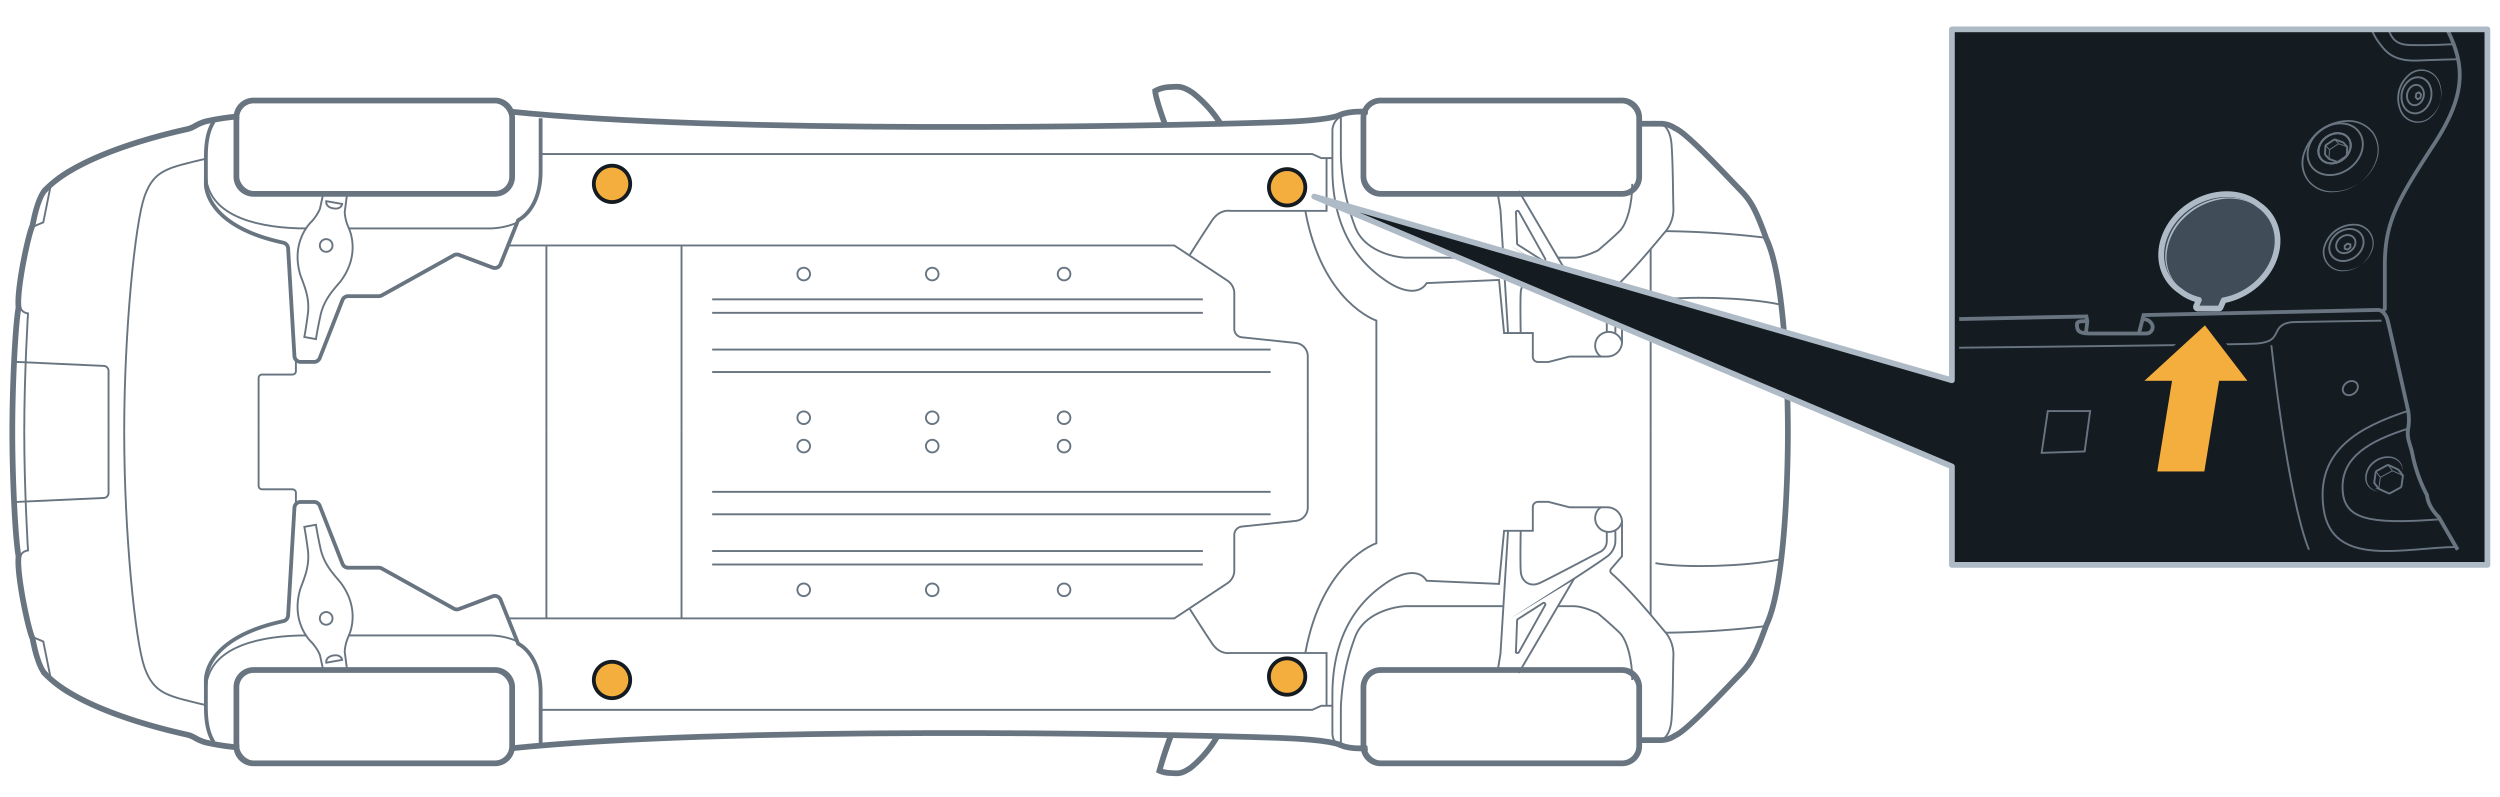 <svg xmlns="http://www.w3.org/2000/svg" width="654" height="208.47" viewBox="0 0 654 208.47"><g id="a7c5cebc-cd27-42a8-b071-37cfe0ef27be" data-name="illustration"><g id="e39c64f5-64e2-498b-8cc8-48cc55543cfc" data-name="Offset Group"><path d="M357.681,195.222s-4.344.373-6.7-.737c-2.887-1.359-12.366-1.822-16.6-1.965-35.285-1.194-144.836-3.042-201.007,2.77" style="fill:none;stroke:#687581;stroke-miterlimit:3;stroke-width:0.5px"/><path d="M357.7,195.471s-4.4.384-6.832-.76c-2.827-1.331-12.235-1.8-16.5-1.941-35.287-1.194-144.822-3.041-200.973,2.769" style="fill:none;stroke:#687581;stroke-miterlimit:3;stroke-width:0.5px"/><path d="M357.726,195.72s-4.456.4-6.96-.783c-2.768-1.3-12.105-1.772-16.4-1.917-35.288-1.194-144.806-3.04-200.938,2.768" style="fill:none;stroke:#687581;stroke-miterlimit:3;stroke-width:0.5px"/><path d="M357.749,195.969s-4.513.407-7.089-.806c-2.709-1.274-11.975-1.747-16.3-1.893-35.29-1.2-144.792-3.04-200.905,2.767" style="fill:none;stroke:#687581;stroke-miterlimit:3;stroke-width:0.5px"/></g><path d="M357.772,196.218s-4.57.418-7.219-.829-11.844-1.722-16.2-1.869c-35.292-1.2-144.777-3.039-200.87,2.765" style="fill:none;stroke:#687581;stroke-miterlimit:3;stroke-width:0.5px"/><g id="faaa73fa-bd08-482a-bf87-685b21d4b713" data-name="Offset Group"><path d="M318.029,192.367a29.079,29.079,0,0,1-6.848,8.093c-2.22,1.467-2.818,1.383-4.375,1.293l-.623-.033a8.438,8.438,0,0,1-2.272-.391c.356-1.3,1.222-4.208,3.007-9.062" style="fill:none;stroke:#687581;stroke-miterlimit:3;stroke-width:0.5px"/><path d="M318.248,192.488a29.33,29.33,0,0,1-6.929,8.181c-2.273,1.5-2.925,1.426-4.528,1.334-.191-.011-.4-.023-.62-.033a8.348,8.348,0,0,1-2.561-.485c.315-1.175,1.179-4.152,3.073-9.3" style="fill:none;stroke:#687581;stroke-miterlimit:3;stroke-width:0.5px"/><path d="M318.467,192.609a29.594,29.594,0,0,1-7.011,8.269c-2.324,1.534-3.032,1.469-4.679,1.375-.191-.011-.4-.023-.617-.033a8.332,8.332,0,0,1-2.848-.587c.264-1.01,1.117-4.045,3.137-9.539" style="fill:none;stroke:#687581;stroke-miterlimit:3;stroke-width:0.5px"/><path d="M318.686,192.73a29.833,29.833,0,0,1-7.092,8.356c-2.376,1.569-3.14,1.513-4.831,1.416l-.615-.033a8.286,8.286,0,0,1-3.13-.695c.191-.759,1.018-3.841,3.2-9.766" style="fill:none;stroke:#687581;stroke-miterlimit:3;stroke-width:0.5px"/></g><path d="M318.9,192.85a30.1,30.1,0,0,1-7.173,8.445c-2.7,1.78-3.408,1.526-5.6,1.424a8,8,0,0,1-3.408-.814,96.316,96.316,0,0,1,3.252-9.983" style="fill:none;stroke:#687581;stroke-miterlimit:3;stroke-width:0.5px"/><g id="b5758529-c8bc-4950-a700-2ccec1637f7f" data-name="Offset Group"><path d="M361.166,174.778h63.157a4.992,4.992,0,0,1,4.991,4.991V195.2a4.992,4.992,0,0,1-4.991,4.991H361.166a4.992,4.992,0,0,1-4.991-4.991V179.769a4.992,4.992,0,0,1,4.991-4.991Z" style="fill:none;stroke:#687581;stroke-miterlimit:3;stroke-width:0.5px"/><path d="M361.166,175.028h63.157a4.742,4.742,0,0,1,4.741,4.741V195.2a4.742,4.742,0,0,1-4.741,4.741H361.166a4.742,4.742,0,0,1-4.741-4.741V179.769a4.742,4.742,0,0,1,4.741-4.741Z" style="fill:none;stroke:#687581;stroke-miterlimit:3;stroke-width:0.5px"/><path d="M361.166,175.278h63.157a4.491,4.491,0,0,1,4.491,4.491V195.2a4.493,4.493,0,0,1-4.491,4.491H361.166a4.493,4.493,0,0,1-4.491-4.491V179.769a4.491,4.491,0,0,1,4.491-4.491Z" style="fill:none;stroke:#687581;stroke-miterlimit:3;stroke-width:0.5px"/><path d="M361.166,175.528h63.157a4.24,4.24,0,0,1,4.241,4.241V195.2a4.24,4.24,0,0,1-4.241,4.241H361.166a4.24,4.24,0,0,1-4.241-4.241V179.769a4.24,4.24,0,0,1,4.241-4.241Z" style="fill:none;stroke:#687581;stroke-miterlimit:3;stroke-width:0.5px"/></g><rect x="357.175" y="175.778" width="71.139" height="23.409" rx="3.991" style="fill:none;stroke:#687581;stroke-miterlimit:3;stroke-width:0.5px"/><g id="b205e08a-0eb5-4b69-ae91-1cecf7fb3af5" data-name="Offset Group"><path d="M66.33,174.778h63.157a4.992,4.992,0,0,1,4.991,4.991V195.2a4.992,4.992,0,0,1-4.991,4.991H66.33a4.992,4.992,0,0,1-4.991-4.991V179.769a4.992,4.992,0,0,1,4.991-4.991Z" style="fill:none;stroke:#687581;stroke-miterlimit:3;stroke-width:0.5px"/><path d="M66.33,175.028h63.157a4.742,4.742,0,0,1,4.741,4.741V195.2a4.742,4.742,0,0,1-4.741,4.741H66.33a4.742,4.742,0,0,1-4.741-4.741V179.769a4.742,4.742,0,0,1,4.741-4.741Z" style="fill:none;stroke:#687581;stroke-miterlimit:3;stroke-width:0.5px"/><path d="M66.33,175.278h63.157a4.49,4.49,0,0,1,4.491,4.491V195.2a4.491,4.491,0,0,1-4.491,4.491H66.33a4.493,4.493,0,0,1-4.491-4.491V179.769a4.491,4.491,0,0,1,4.491-4.491Z" style="fill:none;stroke:#687581;stroke-miterlimit:3;stroke-width:0.5px"/><path d="M66.33,175.528h63.157a4.24,4.24,0,0,1,4.241,4.241V195.2a4.24,4.24,0,0,1-4.241,4.241H66.33a4.242,4.242,0,0,1-4.241-4.241V179.769a4.242,4.242,0,0,1,4.241-4.241Z" style="fill:none;stroke:#687581;stroke-miterlimit:3;stroke-width:0.5px"/></g><rect x="62.339" y="175.778" width="71.139" height="23.409" rx="3.991" style="fill:none;stroke:#687581;stroke-miterlimit:3;stroke-width:0.5px"/><path d="M55.927,194.193c-1.981-3.065-2.068-7.041-2.068-9.721v-6.656c0-1.271.665-11.094,20.22-15.31a1.627,1.627,0,0,0,1.291-1.491l1.653-28.181a1.62,1.62,0,0,1,1.617-1.525h3.506a1.618,1.618,0,0,1,1.507,1.029l5.937,15.145a1.619,1.619,0,0,0,1.507,1.028h7.984a1.622,1.622,0,0,1,.788.205l18.858,10.5a1.62,1.62,0,0,0,1.36.1l8.789-3.321a1.619,1.619,0,0,1,2.076.913l4.6,11.491s5.879,2.594,5.879,12.794v13.858" style="fill:none;stroke:#687581;stroke-miterlimit:10"/><path d="M432.464,194.122c1.913,0,4.446-.882,4.824-6.085s.378-14.567.473-16.365a9.2,9.2,0,0,0-1.987-6.148c-1.457-1.64-8.7-10.734-14.221-15.545a.826.826,0,0,1-.088-1.165l2.853-3.312v-8.928a3.863,3.863,0,0,0-3.863-3.863h-9.861l-5.545-1.427h-2.7a1.363,1.363,0,0,0-1.363,1.364v6.212h-7.521l-1.318,13.889-18.94-.823c-1.921-3.13-6.368-2.361-10.705.658s-13.944,10.431-13.944,29.261v9.936a4.259,4.259,0,0,0,1.994,3.608" style="fill:none;stroke:#687581;stroke-miterlimit:10;stroke-width:0.5px"/><path d="M462.521,163.72a243.452,243.452,0,0,1-26.747,1.8" style="fill:none;stroke:#687581;stroke-miterlimit:10;stroke-width:0.5px"/><line x1="431.812" y1="160.827" x2="431.812" y2="112.993" style="fill:none;stroke:#687581;stroke-miterlimit:10;stroke-width:0.5px"/><path d="M465.543,146.352c-8.649,1.854-25.154,2.295-32.48.971" style="fill:none;stroke:#687581;stroke-miterlimit:10;stroke-width:0.5px"/><path d="M418.754,132.71a3.529,3.529,0,0,0-1.462,2.868,3.565,3.565,0,0,0,7.019.89" style="fill:none;stroke:#687581;stroke-miterlimit:10;stroke-width:0.5px"/><path d="M422.561,138.718s.072,2.007,0,3.266a5.314,5.314,0,0,1-2.487,3.831c-1.679,1.26-8.292,5.563-8.292,5.563L397.3,176.044" style="fill:none;stroke:#687581;stroke-miterlimit:10;stroke-width:0.5px"/><path d="M420.337,139.148v2.469a3.153,3.153,0,0,1-1.785,2.781c-1.837.893-13.33,7.033-15.8,8.135s-4.775-.315-4.933-3.149,0-10.524,0-10.524" style="fill:none;stroke:#687581;stroke-miterlimit:10;stroke-width:0.5px"/><polyline points="394.516 138.718 392.522 171.059 391.734 175.778" style="fill:none;stroke:#687581;stroke-miterlimit:10;stroke-width:0.5px"/><path d="M397.347,170.61l6.863-12.286a.413.413,0,0,0-.583-.55l-6.567,4.194a.414.414,0,0,0-.19.333l-.3,8.092A.413.413,0,0,0,397.347,170.61Z" style="fill:none;stroke:#687581;stroke-miterlimit:10;stroke-width:0.5px"/><polygon points="411.914 151.591 395.093 161.77 411.65 151.166 411.914 151.591" style="fill:#687581"/><path d="M360.056,112.993V142.12s-14.2,4.647-18.583,28.7" style="fill:none;stroke:#687581;stroke-miterlimit:10;stroke-width:0.5px"/><path d="M347.027,184.625v-13.8h-25.2s-2.67.561-4.7-2.43-5.874-9.077-5.874-9.077" style="fill:none;stroke:#687581;stroke-miterlimit:10;stroke-width:0.5px"/><path d="M342.114,112.993v19.8a3.485,3.485,0,0,1-3.12,3.466l-14.138,1.49a2.2,2.2,0,0,0-1.965,2.183v9.3a4,4,0,0,1-1.792,3.334l-13.907,9.206H132.8" style="fill:none;stroke:#687581;stroke-miterlimit:10;stroke-width:0.5px"/><polyline points="348.559 184.625 345.638 184.625 343.289 185.693 141.427 185.693" style="fill:none;stroke:#687581;stroke-miterlimit:10;stroke-width:0.5px"/><line x1="178.288" y1="161.77" x2="178.288" y2="112.993" style="fill:none;stroke:#687581;stroke-miterlimit:10;stroke-width:0.5px"/><line x1="142.939" y1="161.77" x2="142.939" y2="112.993" style="fill:none;stroke:#687581;stroke-miterlimit:10;stroke-width:0.5px"/><circle cx="278.357" cy="154.295" r="1.655" style="fill:none;stroke:#687581;stroke-miterlimit:10;stroke-width:0.5px"/><circle cx="243.872" cy="154.295" r="1.655" style="fill:none;stroke:#687581;stroke-miterlimit:10;stroke-width:0.5px"/><circle cx="210.253" cy="154.295" r="1.655" style="fill:none;stroke:#687581;stroke-miterlimit:10;stroke-width:0.5px"/><circle cx="278.357" cy="116.703" r="1.655" style="fill:none;stroke:#687581;stroke-miterlimit:10;stroke-width:0.5px"/><circle cx="243.872" cy="116.703" r="1.655" style="fill:none;stroke:#687581;stroke-miterlimit:10;stroke-width:0.5px"/><circle cx="210.253" cy="116.703" r="1.655" style="fill:none;stroke:#687581;stroke-miterlimit:10;stroke-width:0.5px"/><line x1="332.396" y1="128.664" x2="186.298" y2="128.664" style="fill:none;stroke:#687581;stroke-miterlimit:10;stroke-width:0.5px"/><line x1="332.396" y1="134.538" x2="186.298" y2="134.538" style="fill:none;stroke:#687581;stroke-miterlimit:10;stroke-width:0.5px"/><line x1="314.667" y1="144.15" x2="186.298" y2="144.15" style="fill:none;stroke:#687581;stroke-miterlimit:10;stroke-width:0.5px"/><line x1="314.667" y1="147.674" x2="186.298" y2="147.674" style="fill:none;stroke:#687581;stroke-miterlimit:10;stroke-width:0.5px"/><path d="M77.409,131.886v-2.975a.906.906,0,0,0-.906-.906H68.557a.907.907,0,0,1-.906-.907V112.993" style="fill:none;stroke:#687581;stroke-miterlimit:10;stroke-width:0.5px"/><path d="M53.859,184.472c-9.929-2.413-13.5-2.833-16.017-9.76s-5.352-35.587-5.352-61.719" style="fill:none;stroke:#687581;stroke-miterlimit:10;stroke-width:0.5px"/><path d="M28.4,112.993v15.955a1.319,1.319,0,0,1-1.26,1.318L4.181,131.309" style="fill:none;stroke:#687581;stroke-miterlimit:10;stroke-width:0.5px"/><polyline points="13.154 176.902 11.323 167.824 8.995 166.837" style="fill:none;stroke:#687581;stroke-miterlimit:10;stroke-width:0.5px"/><path d="M5.365,145.572s.143-1.3,1.96-1.59c0,0-.98-15.893-.98-30.989" style="fill:none;stroke:#687581;stroke-miterlimit:10;stroke-width:0.5px"/><path d="M135.287,167.74a18.984,18.984,0,0,0-7.515-1.515H91.11" style="fill:none;stroke:#687581;stroke-miterlimit:10;stroke-width:0.5px"/><path d="M80.16,166.225c-10.831,0-26.3,2.383-26.3,14.611" style="fill:none;stroke:#687581;stroke-miterlimit:10;stroke-width:0.5px"/><path d="M427,177.882c0-5.283-1.339-10.415-3.312-12.358s-5.637-5.044-5.637-5.044-3.731-1.9-6.269-1.9h-4.228" style="fill:none;stroke:#687581;stroke-miterlimit:10;stroke-width:0.5px"/><path d="M393.291,158.578H367.956c-2.818,0-10.992,1.621-13.387,7.891a58.117,58.117,0,0,0-3.8,18.69v10.23" style="fill:none;stroke:#687581;stroke-miterlimit:10;stroke-width:0.5px"/><path d="M90.866,175.778l-.691-5.313a11.617,11.617,0,0,1,.935-3.861c.82-1.67,2.909-7.708-2.081-14.3-2-2.335-4.322-4.854-5.181-8.8s-1.2-6.231-1.2-6.231l-3.035.555s.393,1.988.919,5.994-.809,7.163-1.9,10.036c-2.469,7.891,1.538,12.868,2.873,14.163a11.623,11.623,0,0,1,2.185,3.319l.972,4.443" style="fill:none;stroke:#687581;stroke-miterlimit:10;stroke-width:0.5px"/><path d="M89.511,172.63l-4.169.728s-.284-1.528,1.84-1.892S89.511,172.63,89.511,172.63Z" style="fill:none;stroke:#687581;stroke-miterlimit:10;stroke-width:0.5px"/><circle cx="85.33" cy="161.77" r="1.662" style="fill:none;stroke:#687581;stroke-miterlimit:10;stroke-width:0.5px"/><g id="fdea35e5-6ab2-4661-a3b2-775707744878" data-name="Offset Group"><path d="M428.314,32.864h6.063a6.122,6.122,0,0,1,3.455,1.049l.106.08.127.051c2.405.962,10.027,8.9,14.3,13.361.682.713,1.267,1.326,1.712,1.783l.06.061h0c2.951,3.035,4.219,4.28,7.447,13.352l.018.053.025.05c4.762,9.784,5.587,38.38,5.587,50.289s-.825,40.5-5.587,50.289l-.025.05-.018.052c-3.228,9.073-4.5,10.317-7.447,13.352l-.06.062c-.445.457-1.03,1.069-1.712,1.783-4.268,4.465-11.89,12.4-14.3,13.361l-.127.05-.106.081a6.122,6.122,0,0,1-3.455,1.049h-6.063" style="fill:none;stroke:#687581;stroke-miterlimit:3;stroke-width:0.5px"/><path d="M428.314,32.614h6.063a6.409,6.409,0,0,1,3.606,1.1l.08.061.1.038c2.471.988,10.148,8.989,14.383,13.42.682.714,1.267,1.325,1.71,1.781l.06.062h0c2.98,3.065,4.266,4.342,7.535,13.519,4.794,9.849,5.613,38.517,5.613,50.4s-.819,40.549-5.645,50.475c-3.237,9.1-4.523,10.377-7.5,13.443l-.06.061c-.443.456-1.028,1.068-1.71,1.781-4.235,4.431-11.912,12.432-14.383,13.421l-.1.038-.08.06a6.4,6.4,0,0,1-3.606,1.1h-6.063" style="fill:none;stroke:#687581;stroke-miterlimit:3;stroke-width:0.5px"/><path d="M428.314,32.364h6.063a6.7,6.7,0,0,1,3.757,1.15l.054.041.062.025c2.538,1.015,10.27,9.083,14.472,13.48.682.713,1.266,1.324,1.708,1.779l.06.062h0c3.01,3.095,4.312,4.4,7.581,13.584,4.825,9.913,5.638,38.653,5.638,50.508s-.813,40.594-5.659,50.559c-3.248,9.128-4.55,10.438-7.56,13.533l-.06.061c-.442.456-1.026,1.066-1.708,1.78-4.2,4.4-11.934,12.465-14.472,13.48l-.062.025-.054.04a6.692,6.692,0,0,1-3.757,1.151h-6.063" style="fill:none;stroke:#687581;stroke-miterlimit:3;stroke-width:0.5px"/><path d="M428.314,32.114h6.063a7.1,7.1,0,0,1,3.966,1.234c2.6,1.041,10.391,9.177,14.56,13.539.682.714,1.265,1.324,1.707,1.778l.059.061h0c3.039,3.126,4.359,4.468,7.627,13.649,4.857,9.979,5.663,38.79,5.663,50.618s-.806,40.639-5.674,50.643c-3.257,9.155-4.577,10.5-7.616,13.623l-.059.062c-.442.454-1.025,1.064-1.707,1.778-4.169,4.361-11.956,12.5-14.618,13.572a6.98,6.98,0,0,1-3.908,1.2h-6.063" style="fill:none;stroke:#687581;stroke-miterlimit:3;stroke-width:0.5px"/></g><path d="M428.314,31.864h6.063a7.267,7.267,0,0,1,4.059,1.251c3.111,1.245,13.242,12.176,16.353,15.376s4.444,4.532,7.732,13.775c4.888,10.043,5.688,38.927,5.688,50.727s-.8,40.684-5.688,50.727c-3.288,9.242-4.622,10.576-7.732,13.775s-13.242,14.131-16.353,15.375a7.264,7.264,0,0,1-4.059,1.252h-6.063" style="fill:none;stroke:#687581;stroke-miterlimit:3;stroke-width:0.5px"/><g id="a40f4cf0-6bc9-49de-8329-30c0830de0f6" data-name="Offset Group"><path d="M357.863,28.772s-4.8-.464-7.736.919c-2.411,1.135-11.322,1.623-15.812,1.775-35.3,1.2-144.719,3.036-200.734-2.76" style="fill:none;stroke:#687581;stroke-miterlimit:3;stroke-width:0.5px"/><path d="M357.84,29.021s-4.74-.453-7.606.9c-2.471,1.163-11.453,1.648-15.911,1.8-35.3,1.2-144.733,3.037-200.768-2.762" style="fill:none;stroke:#687581;stroke-miterlimit:3;stroke-width:0.5px"/><path d="M357.818,29.27s-4.684-.441-7.478.874c-2.53,1.19-11.583,1.672-16.009,1.822-35.3,1.2-144.747,3.037-200.8-2.763" style="fill:none;stroke:#687581;stroke-miterlimit:3;stroke-width:0.5px"/><path d="M357.8,29.519s-4.627-.43-7.348.851c-2.59,1.218-11.714,1.7-16.107,1.846-35.294,1.2-144.763,3.038-200.836-2.764" style="fill:none;stroke:#687581;stroke-miterlimit:3;stroke-width:0.5px"/></g><path d="M357.772,29.768s-4.57-.418-7.219.828-11.844,1.722-16.2,1.87c-35.292,1.194-144.777,3.039-200.87-2.766" style="fill:none;stroke:#687581;stroke-miterlimit:3;stroke-width:0.5px"/><g id="b836ea1c-3541-4d4c-a78f-5c8c39860d72" data-name="Offset Group"><path d="M319.76,32.145a32.78,32.78,0,0,0-7.477-8.289c-2.636-1.74-3.676-1.73-5.592-1.621-.192.011-.39.023-.6.033a9.332,9.332,0,0,0-3.866.949l-.544.308.05.617s.162,2,2.71,8.936" style="fill:none;stroke:#687581;stroke-miterlimit:3;stroke-width:0.5px"/><path d="M319.546,32.274a32.479,32.479,0,0,0-7.4-8.209c-2.584-1.706-3.569-1.687-5.44-1.58-.192.011-.391.022-.6.032a9,9,0,0,0-3.752.916l-.406.231.036.463s.148,1.937,2.695,8.865" style="fill:none;stroke:#687581;stroke-miterlimit:3;stroke-width:0.5px"/><path d="M319.332,32.4a32.206,32.206,0,0,0-7.324-8.13c-2.532-1.672-3.462-1.644-5.288-1.539-.192.011-.392.022-.607.032a8.662,8.662,0,0,0-3.637.881l-.269.155.022.308s.135,1.87,2.68,8.794" style="fill:none;stroke:#687581;stroke-miterlimit:3;stroke-width:0.5px"/><path d="M319.118,32.533a31.943,31.943,0,0,0-7.248-8.051c-2.48-1.638-3.355-1.6-5.136-1.5-.192.011-.393.023-.609.033a8.339,8.339,0,0,0-3.523.847l-.134.078.011.154s.12,1.8,2.665,8.723" style="fill:none;stroke:#687581;stroke-miterlimit:3;stroke-width:0.5px"/></g><path d="M318.9,32.663a31.677,31.677,0,0,0-7.173-7.972c-2.7-1.781-3.408-1.526-5.6-1.425a8,8,0,0,0-3.408.814s.107,1.735,2.651,8.653" style="fill:none;stroke:#687581;stroke-miterlimit:3;stroke-width:0.5px"/><g id="b82f2620-01f9-47ef-86ed-59243f7fe1db" data-name="Offset Group"><path d="M361.166,51.208h63.157a4.992,4.992,0,0,0,4.991-4.992V30.79a4.992,4.992,0,0,0-4.991-4.991H361.166a4.992,4.992,0,0,0-4.991,4.991V46.216a4.992,4.992,0,0,0,4.991,4.992Z" style="fill:none;stroke:#687581;stroke-miterlimit:3;stroke-width:0.5px"/><path d="M361.166,50.958h63.157a4.742,4.742,0,0,0,4.741-4.742V30.79a4.741,4.741,0,0,0-4.741-4.741H361.166a4.741,4.741,0,0,0-4.741,4.741V46.216a4.742,4.742,0,0,0,4.741,4.742Z" style="fill:none;stroke:#687581;stroke-miterlimit:3;stroke-width:0.5px"/><path d="M361.166,50.708h63.157a4.493,4.493,0,0,0,4.491-4.492V30.79a4.491,4.491,0,0,0-4.491-4.491H361.166a4.491,4.491,0,0,0-4.491,4.491V46.216a4.493,4.493,0,0,0,4.491,4.492Z" style="fill:none;stroke:#687581;stroke-miterlimit:3;stroke-width:0.5px"/><path d="M361.166,50.458h63.157a4.242,4.242,0,0,0,4.241-4.242V30.79a4.24,4.24,0,0,0-4.241-4.241H361.166a4.24,4.24,0,0,0-4.241,4.241V46.216a4.242,4.242,0,0,0,4.241,4.242Z" style="fill:none;stroke:#687581;stroke-miterlimit:3;stroke-width:0.5px"/></g><rect x="357.175" y="26.799" width="71.139" height="23.409" rx="3.991" style="fill:none;stroke:#687581;stroke-miterlimit:3;stroke-width:0.5px"/><g id="e3527023-f035-47d3-84ad-fafe8a922576" data-name="Offset Group"><path d="M66.33,51.208h63.157a4.992,4.992,0,0,0,4.991-4.992V30.79a4.992,4.992,0,0,0-4.991-4.991H66.33a4.992,4.992,0,0,0-4.991,4.991V46.216a4.992,4.992,0,0,0,4.991,4.992Z" style="fill:none;stroke:#687581;stroke-miterlimit:3;stroke-width:0.5px"/><path d="M66.33,50.958h63.157a4.742,4.742,0,0,0,4.741-4.742V30.79a4.741,4.741,0,0,0-4.741-4.741H66.33a4.741,4.741,0,0,0-4.741,4.741V46.216a4.742,4.742,0,0,0,4.741,4.742Z" style="fill:none;stroke:#687581;stroke-miterlimit:3;stroke-width:0.5px"/><path d="M66.33,50.708h63.157a4.491,4.491,0,0,0,4.491-4.492V30.79a4.49,4.49,0,0,0-4.491-4.491H66.33a4.491,4.491,0,0,0-4.491,4.491V46.216a4.493,4.493,0,0,0,4.491,4.492Z" style="fill:none;stroke:#687581;stroke-miterlimit:3;stroke-width:0.5px"/><path d="M66.33,50.458h63.157a4.242,4.242,0,0,0,4.241-4.242V30.79a4.24,4.24,0,0,0-4.241-4.241H66.33a4.242,4.242,0,0,0-4.241,4.241V46.216a4.244,4.244,0,0,0,4.241,4.242Z" style="fill:none;stroke:#687581;stroke-miterlimit:3;stroke-width:0.5px"/></g><rect x="62.339" y="26.799" width="71.139" height="23.409" rx="3.991" style="fill:none;stroke:#687581;stroke-miterlimit:3;stroke-width:0.5px"/><g id="a3cc0cbb-e82b-41b9-90ed-3dabc11e3b46" data-name="Offset Group"><path d="M62.488,29.944a62.921,62.921,0,0,0-8.925,1.365,13.568,13.568,0,0,0-2.809,1.219,6.342,6.342,0,0,1-1.794.752l-.469.106c-3.163.71-18.841,4.221-29.759,10.5a31.786,31.786,0,0,0-7.444,5.645l.079-.076s-1.936,1.9-3.331,9.384C6.8,61.555,3.826,75.887,4.353,80.387c-.872,4.879-1.631,20.637-1.631,32.606S3.481,140.72,4.353,145.6c-.527,4.5,2.442,18.831,3.683,21.552,1.395,7.482,3.331,9.383,3.331,9.383l-.079-.076a31.732,31.732,0,0,0,7.444,5.645c10.918,6.276,26.6,9.787,29.759,10.5l.469.107a6.341,6.341,0,0,1,1.794.751,13.46,13.46,0,0,0,2.809,1.219,62.921,62.921,0,0,0,8.925,1.365" style="fill:none;stroke:#687581;stroke-miterlimit:3;stroke-width:0.5px"/><path d="M62.51,30.193a62.908,62.908,0,0,0-8.873,1.355,13.275,13.275,0,0,0-2.762,1.2,6.592,6.592,0,0,1-1.857.776l-.473.107c-3.167.711-18.808,4.215-29.688,10.469A31.3,31.3,0,0,0,11.53,49.64s-1.862,1.782-3.253,9.271C7.063,61.5,4.061,75.978,4.606,80.394c-.87,4.809-1.634,20.6-1.634,32.6s.764,27.79,1.634,32.6c-.545,4.417,2.457,18.893,3.671,21.484,1.391,7.488,3.253,9.27,3.194,9.213a31.52,31.52,0,0,0,7.386,5.6c10.88,6.253,26.521,9.758,29.688,10.468.227.051.383.086.473.108a6.591,6.591,0,0,1,1.857.775,13.267,13.267,0,0,0,2.762,1.2,63.014,63.014,0,0,0,8.873,1.354" style="fill:none;stroke:#687581;stroke-miterlimit:3;stroke-width:0.5px"/><path d="M62.531,30.443a62.844,62.844,0,0,0-8.82,1.344A12.983,12.983,0,0,0,51,32.966a6.826,6.826,0,0,1-1.92.8c-.092.022-.25.057-.476.108-3.172.712-18.777,4.21-29.619,10.442a31.129,31.129,0,0,0-7.287,5.513S9.9,51.491,8.517,58.988C7.331,61.442,4.294,76.07,4.858,80.4c-.868,4.736-1.636,20.554-1.636,32.592s.768,27.856,1.636,32.591C4.294,149.915,7.331,164.543,8.517,167c1.387,7.5,3.177,9.158,3.137,9.12a31.265,31.265,0,0,0,7.327,5.552C29.823,187.9,45.428,191.4,48.6,192.112c.226.05.384.086.476.108a6.826,6.826,0,0,1,1.92.8,13.037,13.037,0,0,0,2.715,1.179,62.844,62.844,0,0,0,8.82,1.344" style="fill:none;stroke:#687581;stroke-miterlimit:3;stroke-width:0.5px"/><path d="M62.553,30.692a62.949,62.949,0,0,0-8.768,1.333,12.761,12.761,0,0,0-2.668,1.16,7.078,7.078,0,0,1-1.983.824c-.094.023-.255.059-.479.109-3.177.713-18.745,4.2-29.549,10.414a30.97,30.97,0,0,0-7.249,5.486s-1.721,1.547-3.083,9.015c-1.146,2.2-4.27,17.209-3.655,21.334-.869,4.608-1.647,20.517-1.647,32.626s.778,28.018,1.645,32.543C4.5,149.743,7.628,164.75,8.75,166.883c1.386,7.538,3.107,9.084,3.088,9.065a31,31,0,0,0,7.268,5.5c10.8,6.21,26.372,9.7,29.549,10.415l.479.108a7.078,7.078,0,0,1,1.983.825,12.769,12.769,0,0,0,2.668,1.159,62.84,62.84,0,0,0,8.768,1.334" style="fill:none;stroke:#687581;stroke-miterlimit:3;stroke-width:0.5px"/></g><path d="M62.575,30.941a62.793,62.793,0,0,0-8.716,1.323c-2.506.778-2.852,1.556-4.667,1.988S21.443,40.057,12.021,50.208c0,0-1.642,1.42-3.026,8.94C7.872,61.309,4.76,76.264,5.365,80.413,4.5,85,3.722,100.881,3.722,112.993s.778,28,1.643,32.579c-.605,4.15,2.507,19.1,3.63,21.265,1.384,7.521,3.026,8.941,3.026,8.941,9.422,10.151,35.355,15.523,37.171,15.955s2.161,1.21,4.667,1.988a62.842,62.842,0,0,0,8.716,1.324" style="fill:none;stroke:#687581;stroke-miterlimit:3;stroke-width:0.5px"/><path d="M55.927,31.793c-1.981,3.065-2.068,7.041-2.068,9.721V48.17c0,1.271.665,11.093,20.22,15.309A1.628,1.628,0,0,1,75.37,64.97l1.653,28.182a1.62,1.62,0,0,0,1.617,1.524h3.506a1.619,1.619,0,0,0,1.507-1.028L89.59,78.5A1.618,1.618,0,0,1,91.1,77.474h7.984a1.621,1.621,0,0,0,.788-.2l18.858-10.495a1.621,1.621,0,0,1,1.36-.1L128.876,70a1.619,1.619,0,0,0,2.076-.914l4.6-11.491S141.427,55,141.427,44.8V30.941" style="fill:none;stroke:#687581;stroke-miterlimit:10"/><path d="M432.464,31.864c1.913,0,4.446.882,4.824,6.085s.378,14.567.473,16.364a9.2,9.2,0,0,1-1.987,6.149c-1.457,1.639-8.7,10.733-14.221,15.544a.827.827,0,0,0-.088,1.166l2.853,3.311v8.928a3.862,3.862,0,0,1-3.863,3.863h-9.861L405.049,94.7h-2.7a1.364,1.364,0,0,1-1.363-1.364V87.126h-7.521l-1.318-13.889-18.94.823c-1.921,3.129-6.368,2.361-10.705-.659s-13.944-10.43-13.944-29.26V34.2a4.26,4.26,0,0,1,1.994-3.608" style="fill:none;stroke:#687581;stroke-miterlimit:10;stroke-width:0.5px"/><path d="M462.521,62.266a243.452,243.452,0,0,0-26.747-1.8" style="fill:none;stroke:#687581;stroke-miterlimit:10;stroke-width:0.5px"/><line x1="431.812" y1="65.158" x2="431.812" y2="112.993" style="fill:none;stroke:#687581;stroke-miterlimit:10;stroke-width:0.5px"/><path d="M465.543,79.633c-8.649-1.853-25.154-2.294-32.48-.97" style="fill:none;stroke:#687581;stroke-miterlimit:10;stroke-width:0.5px"/><path d="M424.311,89.517a3.565,3.565,0,1,0-5.557,3.758" style="fill:none;stroke:#687581;stroke-miterlimit:10;stroke-width:0.5px"/><path d="M422.561,87.267s.072-2.006,0-3.266a5.317,5.317,0,0,0-2.487-3.831c-1.679-1.259-8.292-5.563-8.292-5.563L397.3,49.941" style="fill:none;stroke:#687581;stroke-miterlimit:10;stroke-width:0.5px"/><path d="M420.337,86.837V84.369a3.155,3.155,0,0,0-1.785-2.782c-1.837-.892-13.33-7.032-15.8-8.134s-4.775.314-4.933,3.148,0,10.525,0,10.525" style="fill:none;stroke:#687581;stroke-miterlimit:10;stroke-width:0.5px"/><polyline points="394.516 87.267 392.522 54.927 391.734 50.208" style="fill:none;stroke:#687581;stroke-miterlimit:10;stroke-width:0.5px"/><path d="M397.347,55.376l6.863,12.286a.413.413,0,0,1-.583.55l-6.567-4.194a.415.415,0,0,1-.19-.334l-.3-8.091A.413.413,0,0,1,397.347,55.376Z" style="fill:none;stroke:#687581;stroke-miterlimit:10;stroke-width:0.5px"/><polygon points="411.65 74.819 395.093 64.216 411.914 74.395 411.65 74.819" style="fill:#687581"/><path d="M360.056,112.993V83.865s-14.2-4.646-18.583-28.7" style="fill:none;stroke:#687581;stroke-miterlimit:10;stroke-width:0.5px"/><path d="M347.027,41.36v13.8h-25.2s-2.67-.56-4.7,2.43-5.874,9.078-5.874,9.078" style="fill:none;stroke:#687581;stroke-miterlimit:10;stroke-width:0.5px"/><path d="M342.114,112.993v-19.8a3.486,3.486,0,0,0-3.12-3.467l-14.138-1.49a2.195,2.195,0,0,1-1.965-2.183v-9.3a4,4,0,0,0-1.792-3.335l-13.907-9.205H132.8" style="fill:none;stroke:#687581;stroke-miterlimit:10;stroke-width:0.5px"/><polyline points="348.559 41.36 345.638 41.36 343.289 40.292 141.427 40.292" style="fill:none;stroke:#687581;stroke-miterlimit:10;stroke-width:0.5px"/><line x1="178.288" y1="64.216" x2="178.288" y2="112.993" style="fill:none;stroke:#687581;stroke-miterlimit:10;stroke-width:0.5px"/><line x1="142.939" y1="64.216" x2="142.939" y2="112.993" style="fill:none;stroke:#687581;stroke-miterlimit:10;stroke-width:0.5px"/><circle cx="278.357" cy="71.69" r="1.655" style="fill:none;stroke:#687581;stroke-miterlimit:10;stroke-width:0.5px"/><circle cx="243.872" cy="71.69" r="1.655" style="fill:none;stroke:#687581;stroke-miterlimit:10;stroke-width:0.5px"/><circle cx="210.253" cy="71.69" r="1.655" style="fill:none;stroke:#687581;stroke-miterlimit:10;stroke-width:0.5px"/><circle cx="278.357" cy="109.282" r="1.655" style="fill:none;stroke:#687581;stroke-miterlimit:10;stroke-width:0.5px"/><circle cx="243.872" cy="109.282" r="1.655" style="fill:none;stroke:#687581;stroke-miterlimit:10;stroke-width:0.5px"/><circle cx="210.253" cy="109.282" r="1.655" style="fill:none;stroke:#687581;stroke-miterlimit:10;stroke-width:0.5px"/><line x1="332.396" y1="97.321" x2="186.298" y2="97.321" style="fill:none;stroke:#687581;stroke-miterlimit:10;stroke-width:0.5px"/><line x1="332.396" y1="91.448" x2="186.298" y2="91.448" style="fill:none;stroke:#687581;stroke-miterlimit:10;stroke-width:0.5px"/><line x1="314.667" y1="81.836" x2="186.298" y2="81.836" style="fill:none;stroke:#687581;stroke-miterlimit:10;stroke-width:0.5px"/><line x1="314.667" y1="78.312" x2="186.298" y2="78.312" style="fill:none;stroke:#687581;stroke-miterlimit:10;stroke-width:0.5px"/><path d="M77.409,94.1v2.975a.906.906,0,0,1-.906.907H68.557a.906.906,0,0,0-.906.906v14.106" style="fill:none;stroke:#687581;stroke-miterlimit:10;stroke-width:0.5px"/><path d="M53.859,41.514c-9.929,2.413-13.5,2.833-16.017,9.76S32.49,86.861,32.49,112.993" style="fill:none;stroke:#687581;stroke-miterlimit:10;stroke-width:0.5px"/><path d="M28.4,112.993V97.037a1.32,1.32,0,0,0-1.26-1.318L4.181,94.676" style="fill:none;stroke:#687581;stroke-miterlimit:10;stroke-width:0.5px"/><polyline points="13.154 49.084 11.323 58.161 8.995 59.148" style="fill:none;stroke:#687581;stroke-miterlimit:10;stroke-width:0.5px"/><path d="M5.365,80.413s.143,1.3,1.96,1.59c0,0-.98,15.894-.98,30.99" style="fill:none;stroke:#687581;stroke-miterlimit:10;stroke-width:0.5px"/><path d="M135.287,58.245a18.984,18.984,0,0,1-7.515,1.515H91.11" style="fill:none;stroke:#687581;stroke-miterlimit:10;stroke-width:0.5px"/><path d="M80.16,59.76c-10.831,0-26.3-2.383-26.3-14.61" style="fill:none;stroke:#687581;stroke-miterlimit:10;stroke-width:0.5px"/><path d="M427,48.1c0,5.283-1.339,10.416-3.312,12.359s-5.637,5.043-5.637,5.043-3.731,1.9-6.269,1.9h-4.228" style="fill:none;stroke:#687581;stroke-miterlimit:10;stroke-width:0.5px"/><path d="M393.291,67.408H367.956c-2.818,0-10.992-1.621-13.387-7.892a58.107,58.107,0,0,1-3.8-18.69V30.6" style="fill:none;stroke:#687581;stroke-miterlimit:10;stroke-width:0.5px"/><path d="M90.866,50.208l-.691,5.312a11.62,11.62,0,0,0,.935,3.862c.82,1.67,2.909,7.708-2.081,14.3-2,2.335-4.322,4.855-5.181,8.8s-1.2,6.232-1.2,6.232l-3.035-.555s.393-1.988.919-5.994-.809-7.163-1.9-10.036c-2.469-7.891,1.538-12.869,2.873-14.164a11.624,11.624,0,0,0,2.185-3.318l.972-4.443" style="fill:none;stroke:#687581;stroke-miterlimit:10;stroke-width:0.5px"/><path d="M89.511,53.356l-4.169-.729s-.284,1.529,1.84,1.893S89.511,53.356,89.511,53.356Z" style="fill:none;stroke:#687581;stroke-miterlimit:10;stroke-width:0.5px"/><circle cx="85.33" cy="64.216" r="1.662" style="fill:none;stroke:#687581;stroke-miterlimit:10;stroke-width:0.5px"/><circle cx="336.712" cy="49.002" r="4.761" style="fill:#f4ae3d;stroke:#141b21;stroke-miterlimit:10"/><circle cx="160.102" cy="48.103" r="4.761" style="fill:#f4ae3d;stroke:#141b21;stroke-miterlimit:10"/><circle cx="336.712" cy="176.984" r="4.761" style="fill:#f4ae3d;stroke:#141b21;stroke-miterlimit:10"/><circle cx="160.102" cy="177.882" r="4.761" style="fill:#f4ae3d;stroke:#141b21;stroke-miterlimit:10"/><polygon points="510.618 7.681 510.618 99.481 343.789 51.409 510.618 122.024 510.618 147.771 650.708 147.771 650.708 7.681 510.618 7.681" style="fill:#141b21"/><path d="M623.018,81.39c1.12-.367.849-.945.849-.945V69.64c0-11.523,3.126-16.934,12.941-32.012,6.059-9.316,7.513-15.857,6.226-22.135a26.9,26.9,0,0,0-1.156-3.94,39.5,39.5,0,0,0-1.7-3.87" style="fill:none;stroke:#687581;stroke-miterlimit:10"/><path d="M545.677,87.187l.367-3.179-.245-1.225s-17.468.324-33.281.683" style="fill:none;stroke:#687581;stroke-miterlimit:10"/><path d="M546.042,84.008c-2.566,0-2.81.183-2.688,1.344s.428,1.894,3.6,1.894h14.6a1.681,1.681,0,0,0,1.527-2.078,2.463,2.463,0,0,0-2.627-1.649" style="fill:none;stroke:#687581;stroke-miterlimit:10"/><path d="M642.929,143.811l-.429-.735-4.186-7.233-.332-.577c-3.056-3-3.056-5.683-3.056-5.683a39.344,39.344,0,0,1-3.905-11.12c-.552-2.382-1.471-3.914-1.042-6.357a14.23,14.23,0,0,0,0-4.64s-4.641-20.708-5.315-23.431c-.044-.167-.088-.333-.14-.482a3.961,3.961,0,0,0-1.506-2.163,2.036,2.036,0,0,0-.736-.315l-61.519,1.349-.28,1.094L559.607,87" style="fill:none;stroke:#687581;stroke-miterlimit:10"/><path d="M512.518,90.961c28.474-.324,74.557-.832,77.744-1.086a13.132,13.132,0,0,0,1.515-.193c3.09-.543,3.248-1.856,4.054-3.292.919-1.646,2.565-2.075,4.334-2.136s22.853-.368,22.853-.368" style="fill:none;stroke:#687581;stroke-miterlimit:10;stroke-width:0.5px"/><path d="M594.181,90.3s4.154,39.342,9.836,53.515" style="fill:none;stroke:#687581;stroke-miterlimit:10;stroke-width:0.5px"/><path d="M629.98,107.466c-12.524,4.155-24.375,10.2-22.115,25.719s21.015,10.076,34.638,9.9" style="fill:none;stroke:#687581;stroke-miterlimit:10;stroke-width:0.5px"/><path d="M629.98,112.109c-10.08,3.238-17.289,7.331-17.166,15.517s6.416,9.658,25.506,8.219" style="fill:none;stroke:#687581;stroke-miterlimit:10;stroke-width:0.5px"/><path d="M643.034,15.493s-4.439.1-10.49.342-8.187-2.023-9.71-4.037a15.914,15.914,0,0,1-2.443-4.115" style="fill:none;stroke:#687581;stroke-miterlimit:10;stroke-width:0.5px"/><path d="M641.887,11.553h-.009c-.315.018-6.059.368-11.225.245-3.7-.087-4.912-1.479-5.823-4.115" style="fill:none;stroke:#687581;stroke-miterlimit:10;stroke-width:0.5px"/><ellipse cx="610.893" cy="39.038" rx="7.682" ry="6.243" transform="translate(91.85 363.551) rotate(-35.671)" style="fill:none;stroke:#687581;stroke-miterlimit:10;stroke-width:0.5px"/><path d="M617.581,69.325a7.778,7.778,0,0,0,2.771-3.882,4.74,4.74,0,0,0-4.7-6.442,7.9,7.9,0,0,0-7.234,5.193,4.739,4.739,0,0,0,4.6,6.513,7.775,7.775,0,0,0,4.565-1.382,7.9,7.9,0,0,1-4.568,1.627,5.047,5.047,0,0,1-5.028-6.9,8.151,8.151,0,0,1,7.671-5.506,5.047,5.047,0,0,1,4.927,6.971A7.9,7.9,0,0,1,617.581,69.325Z" style="fill:#687581"/><ellipse cx="613.825" cy="64.092" rx="4.77" ry="3.876" transform="translate(77.79 369.961) rotate(-35.671)" style="fill:none;stroke:#687581;stroke-miterlimit:10;stroke-width:0.5px"/><ellipse cx="614.848" cy="101.535" rx="2.104" ry="1.71" transform="translate(56.148 377.582) rotate(-35.671)" style="fill:none;stroke:#687581;stroke-miterlimit:10;stroke-width:0.5px"/><path d="M568.892,111.717a4.218,4.218,0,0,1,1.858-3.315c1.793-1.293,4.1-1.151,5.14.3a2.791,2.791,0,0,1,.511,1.64" style="fill:none;stroke:#687581;stroke-miterlimit:10;stroke-width:0.5px"/><path d="M576.4,114.259a4.2,4.2,0,0,1-1.859,3.325c-1.793,1.283-4.1,1.152-5.139-.3a2.769,2.769,0,0,1-.511-1.641" style="fill:none;stroke:#687581;stroke-miterlimit:10;stroke-width:0.5px"/><ellipse cx="613.663" cy="63.867" rx="2.692" ry="2.187" transform="translate(77.891 369.824) rotate(-35.671)" style="fill:none;stroke:#687581;stroke-miterlimit:10;stroke-width:0.5px"/><ellipse cx="610.722" cy="38.8" rx="4.494" ry="3.652" transform="translate(91.957 363.407) rotate(-35.671)" style="fill:none;stroke:#687581;stroke-miterlimit:10;stroke-width:0.5px"/><path d="M617.221,47.853a11.982,11.982,0,0,0,4.315-5.939,7.846,7.846,0,0,0-.91-7.025,7.842,7.842,0,0,0-6.366-3.005,12.2,12.2,0,0,0-11.222,8.055,7.842,7.842,0,0,0,.811,6.992,7.841,7.841,0,0,0,6.364,3.11,11.987,11.987,0,0,0,7.008-2.188,12.1,12.1,0,0,1-7.011,2.432,7.665,7.665,0,0,1-7.6-10.487,12.442,12.442,0,0,1,11.659-8.368,8.146,8.146,0,0,1,6.672,3.235,8.144,8.144,0,0,1,.83,7.324A12.1,12.1,0,0,1,617.221,47.853Z" style="fill:#687581"/><path d="M628.578,123.23a3.557,3.557,0,0,0-2.988-3.38,5.543,5.543,0,0,0-4.491,1.324,5.07,5.07,0,0,0-1.977,4.193,3.347,3.347,0,0,0,.976,2.143,3.95,3.95,0,0,0,2.184,1.082,3.869,3.869,0,0,1-2.351-.9,3.652,3.652,0,0,1-1.192-2.282,5.394,5.394,0,0,1,2.04-4.618,5.84,5.84,0,0,1,4.889-1.315,3.809,3.809,0,0,1,2.189,1.35A3.5,3.5,0,0,1,628.578,123.23Z" style="fill:#687581"/><ellipse cx="610.722" cy="38.8" rx="4.494" ry="3.652" transform="translate(91.957 363.407) rotate(-35.671)" style="fill:none;stroke:#687581;stroke-miterlimit:10;stroke-width:0.5px"/><polyline points="614.848 63.934 614.872 64.71 614.146 65.283 613.397 65.079" style="fill:none;stroke:#687581;stroke-linecap:round;stroke-linejoin:round;stroke-width:0.5px"/><polyline points="614.848 63.934 614.098 63.731 613.373 64.303 613.397 65.079" style="fill:none;stroke:#687581;stroke-miterlimit:10;stroke-width:0.5px"/><path d="M638.4,26.483A7.786,7.786,0,0,0,638,21.731a4.74,4.74,0,0,0-7.756-1.857,7.9,7.9,0,0,0-2.14,8.644,4.74,4.74,0,0,0,7.724,1.977,7.781,7.781,0,0,0,2.579-4.012,7.9,7.9,0,0,1-2.423,4.2,5.047,5.047,0,0,1-8.3-1.992,8.152,8.152,0,0,1,2.271-9.166,5.047,5.047,0,0,1,8.27,2.113A7.9,7.9,0,0,1,638.4,26.483Z" style="fill:#687581"/><ellipse cx="632.15" cy="24.934" rx="4.77" ry="3.876" transform="translate(455.958 632.545) rotate(-76.088)" style="fill:none;stroke:#687581;stroke-miterlimit:10;stroke-width:0.5px"/><ellipse cx="631.88" cy="24.867" rx="2.692" ry="2.187" transform="translate(455.818 632.233) rotate(-76.088)" style="fill:none;stroke:#687581;stroke-miterlimit:10;stroke-width:0.5px"/><polyline points="632.826 24.151 633.347 24.726 633.166 25.632 632.464 25.963" style="fill:none;stroke:#687581;stroke-linecap:round;stroke-linejoin:round;stroke-width:0.5px"/><polyline points="632.826 24.151 632.124 24.482 631.943 25.388 632.464 25.963" style="fill:none;stroke:#687581;stroke-miterlimit:10;stroke-width:0.5px"/><path d="M621.129,126.015l.327-2.34a.721.721,0,0,1,.37-.534l2.528-1.376a.724.724,0,0,1,.649-.021l2.257,1.049a.718.718,0,0,1,.268.215l.9,1.172a.723.723,0,0,1,.142.539l-.328,2.341a.717.717,0,0,1-.369.533l-2.529,1.377a.718.718,0,0,1-.648.02l-2.257-1.048a.723.723,0,0,1-.269-.215l-.9-1.173A.718.718,0,0,1,621.129,126.015Z" style="fill:none;stroke:#687581;stroke-miterlimit:10;stroke-width:0.5px"/><path d="M628.613,124.42,626.2,123.3a.721.721,0,0,0-.649.02l-2.528,1.377a.717.717,0,0,0-.369.533l-.37,2.64" style="fill:none;stroke:#687581;stroke-miterlimit:10;stroke-width:0.25px"/><line x1="625.866" y1="123.144" x2="624.673" y2="121.591" style="fill:none;stroke:#687581;stroke-miterlimit:10;stroke-width:0.25px"/><line x1="622.699" y1="124.867" x2="621.506" y2="123.315" style="fill:none;stroke:#687581;stroke-miterlimit:10;stroke-width:0.25px"/><path d="M608.228,40.181l.1-1.873a.574.574,0,0,1,.255-.448l1.9-1.261a.57.57,0,0,1,.512-.061l1.857.674a.59.59,0,0,1,.227.152l.792.865a.571.571,0,0,1,.15.417l-.1,1.873a.571.571,0,0,1-.255.447l-1.905,1.262a.574.574,0,0,1-.512.061l-1.857-.674a.583.583,0,0,1-.227-.152l-.792-.865A.571.571,0,0,1,608.228,40.181Z" style="fill:none;stroke:#687581;stroke-miterlimit:10;stroke-width:0.5px"/><path d="M614.037,38.406l-1.989-.722a.569.569,0,0,0-.511.061l-1.905,1.261a.575.575,0,0,0-.256.448l-.111,2.113" style="fill:none;stroke:#687581;stroke-miterlimit:10;stroke-width:0.25px"/><line x1="611.777" y1="37.585" x2="610.728" y2="36.439" style="fill:none;stroke:#687581;stroke-miterlimit:10;stroke-width:0.25px"/><line x1="609.391" y1="39.166" x2="608.342" y2="38.02" style="fill:none;stroke:#687581;stroke-miterlimit:10;stroke-width:0.25px"/><line x1="576.401" y1="114.259" x2="576.401" y2="110.347" style="fill:none;stroke:#687581;stroke-miterlimit:10;stroke-width:0.5px"/><path d="M573.619,109.75a4.207,4.207,0,0,1-1.858,3.325,4.494,4.494,0,0,1-2.869.869" style="fill:none;stroke:#687581;stroke-miterlimit:10;stroke-width:0.5px"/><line x1="573.619" y1="109.75" x2="573.619" y2="107.533" style="fill:none;stroke:#687581;stroke-miterlimit:10;stroke-width:0.5px"/><line x1="568.892" y1="115.639" x2="568.892" y2="111.717" style="fill:none;stroke:#687581;stroke-miterlimit:10;stroke-width:0.5px"/><polygon points="535.702 107.533 534.094 118.466 545.344 118.102 546.782 107.533 535.702 107.533" style="fill:none;stroke:#687581;stroke-miterlimit:10;stroke-width:0.5px"/><path d="M570.315,76.075c-.01-.011-.021-.011-.032-.021a11.006,11.006,0,0,1-3.227-3.336c-3.8-6.086-1-14.692,6.259-19.223,5.976-3.727,13.115-3.521,17.559.087.022.011.033.022.044.022h0a11.122,11.122,0,0,1,3.2,3.325c3.8,6.093,1,14.7-6.26,19.221a17.892,17.892,0,0,1-6.148,2.407l-.827,1.9a.423.423,0,0,1-.389.255h-5.6a.424.424,0,0,1-.388-.593l.723-1.664a12.392,12.392,0,0,1-5.129-2.541" style="fill:#404d59;stroke:#aebbc7;stroke-linecap:round;stroke-linejoin:round;stroke-width:1.5px"/><path d="M590.491,53.951a14,14,0,0,0-10.064-1.712,17.45,17.45,0,0,0-9.051,4.787,14.933,14.933,0,0,0-4.543,9.086A11.032,11.032,0,0,0,570.4,75.5a10.612,10.612,0,0,1-3.143-4.192,11.456,11.456,0,0,1-.806-5.224,15.141,15.141,0,0,1,4.575-9.408,17.563,17.563,0,0,1,9.336-4.809,15.1,15.1,0,0,1,5.292.045A12.641,12.641,0,0,1,590.491,53.951Z" style="fill:#aebbc7"/><polygon points="577.294 124.077 581.158 100.366 589.428 100.366 576.907 84.004 559.054 100.366 567.324 100.366 563.46 124.077 577.294 124.077" style="fill:#f4ae3d;stroke:#141b21;stroke-miterlimit:10;stroke-width:1.5px"/><polygon points="510.618 7.681 510.618 99.481 343.789 51.409 510.618 122.024 510.618 147.771 650.708 147.771 650.708 7.681 510.618 7.681" style="fill:none;stroke:#aebbc7;stroke-linecap:round;stroke-linejoin:round;stroke-width:1.5px"/></g></svg>
